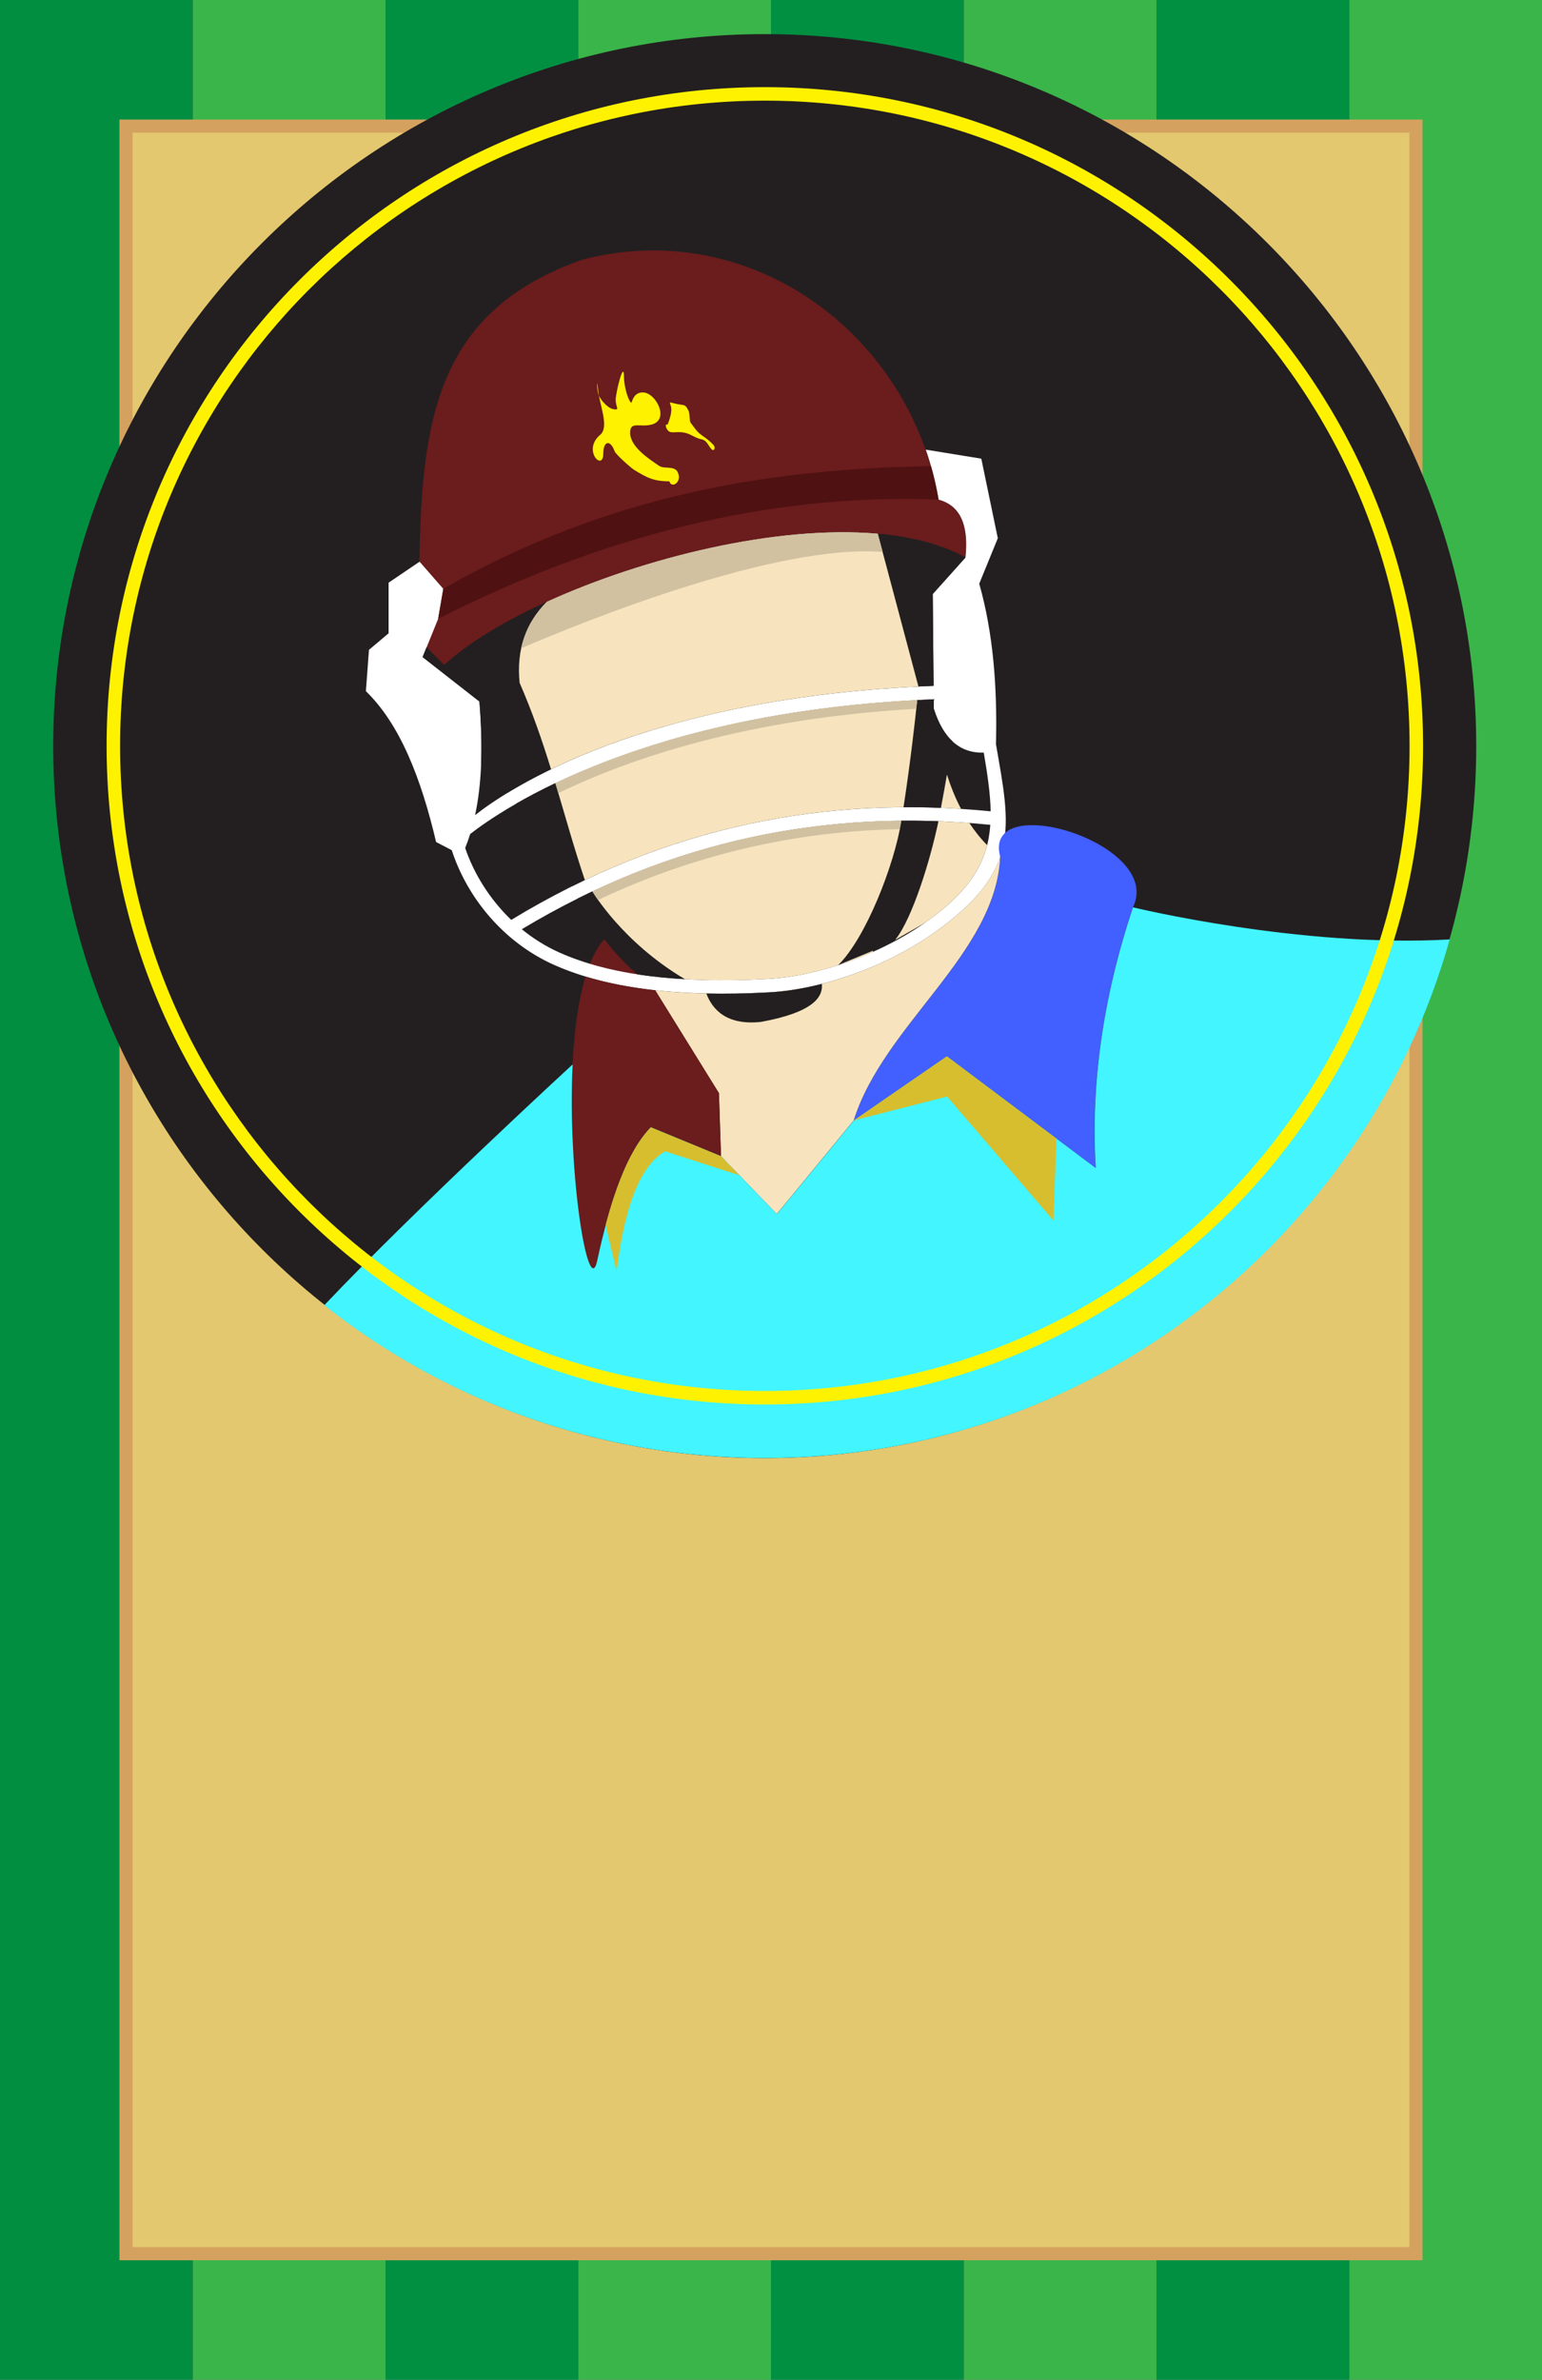 <?xml version="1.0" encoding="UTF-8" standalone="no"?>
<!-- Created with Inkscape (http://www.inkscape.org/) -->

<svg
   xmlns:osb="http://www.openswatchbook.org/uri/2009/osb"
   xmlns:dc="http://purl.org/dc/elements/1.1/"
   xmlns:cc="http://creativecommons.org/ns#"
   xmlns:rdf="http://www.w3.org/1999/02/22-rdf-syntax-ns#"
   xmlns:svg="http://www.w3.org/2000/svg"
   xmlns="http://www.w3.org/2000/svg"
   xmlns:xlink="http://www.w3.org/1999/xlink"
   xmlns:sodipodi="http://sodipodi.sourceforge.net/DTD/sodipodi-0.dtd"
   xmlns:inkscape="http://www.inkscape.org/namespaces/inkscape"
   version="1.1"
   id="svg2"
   xml:space="preserve"
   width="142mm"
   height="219mm"
   viewBox="0 0 536.693 827.716"
   sodipodi:docname="invitation.svg"
   inkscape:version="0.92.2 (unknown)"><rect x="0" y="0" width="536.693" height="827.716" fill="#333333" stroke="none"/><defs
     id="defs6"><linearGradient
       id="linearGradient1633"
       osb:paint="solid"><stop
         style="stop-color:#3ab54a;stop-opacity:1;"
         offset="0"
         id="stop1631" /></linearGradient><linearGradient
       id="linearGradient2325"
       osb:paint="solid"><stop
         style="stop-color:#1a1a1a;stop-opacity:1;"
         offset="0"
         id="stop2323" /></linearGradient><pattern
       patternUnits="userSpaceOnUse"
       width="512"
       height="512"
       id="pattern3239"><rect
         id="rect3237"
         y="0"
         x="0"
         height="512"
         width="512"
         style="fill:url(#pattern3242);stroke:none" /></pattern><pattern
       inkscape:collect="always"
       xlink:href="#pattern3232"
       id="pattern3242" /><pattern
       patternUnits="userSpaceOnUse"
       width="512"
       height="512"
       id="pattern3232"><rect
         id="rect3230"
         y="0"
         x="0"
         height="512"
         width="512"
         style="fill:url(#pattern3235);stroke:none" /></pattern><pattern
       inkscape:collect="always"
       xlink:href="#pattern3225"
       id="pattern3235" /><pattern
       patternUnits="userSpaceOnUse"
       width="512"
       height="512"
       id="pattern3225"><rect
         id="rect3223"
         y="0"
         x="0"
         height="512"
         width="512"
         style="fill:url(#pattern3228);stroke:none" /></pattern><pattern
       inkscape:collect="always"
       xlink:href="#pattern3218"
       id="pattern3228" /><pattern
       patternUnits="userSpaceOnUse"
       width="512"
       height="512"
       id="pattern3218"><rect
         id="rect3216"
         y="0"
         x="0"
         height="512"
         width="512"
         style="fill:url(#pattern3221);stroke:none" /></pattern><pattern
       inkscape:collect="always"
       xlink:href="#pattern3211"
       id="pattern3221" /><pattern
       patternUnits="userSpaceOnUse"
       width="512"
       height="512"
       id="pattern3211"><rect
         id="rect1921"
         y="0"
         x="0"
         height="512"
         width="512"
         style="fill:url(#pattern3214);stroke:none" /></pattern><pattern
       inkscape:collect="always"
       xlink:href="#pattern1894"
       id="pattern3214" /><pattern
       patternUnits="userSpaceOnUse"
       width="512"
       height="512"
       id="pattern1894" /><clipPath
       id="patternClipPath"
       clipPathUnits="userSpaceOnUse"><rect
         style="color:#000000;display:inline;overflow:visible;visibility:visible;opacity:1;fill:#ffff00;fill-opacity:1;fill-rule:nonzero;stroke:none;stroke-width:20;stroke-linecap:square;stroke-linejoin:miter;stroke-miterlimit:4;stroke-dasharray:none;stroke-dashoffset:1.099;stroke-opacity:1;marker:none;enable-background:accumulate"
         id="clipPathRect"
         width="512"
         height="512"
         x="0"
         y="0" /></clipPath><pattern
       patternUnits="userSpaceOnUse"
       width="512"
       height="512"
       id="pattern3239-3"><rect
         id="rect3237-6"
         y="0"
         x="0"
         height="512"
         width="512"
         style="fill:url(#pattern3242-7);stroke:none" /></pattern><pattern
       inkscape:collect="always"
       xlink:href="#pattern3232-5"
       id="pattern3242-7" /><pattern
       patternUnits="userSpaceOnUse"
       width="512"
       height="512"
       id="pattern3232-5"><rect
         id="rect3230-3"
         y="0"
         x="0"
         height="512"
         width="512"
         style="fill:url(#pattern3235-5);stroke:none" /></pattern><pattern
       inkscape:collect="always"
       xlink:href="#pattern3225-6"
       id="pattern3235-5" /><pattern
       patternUnits="userSpaceOnUse"
       width="512"
       height="512"
       id="pattern3225-6"><rect
         id="rect3223-2"
         y="0"
         x="0"
         height="512"
         width="512"
         style="fill:url(#pattern3228-9);stroke:none" /></pattern><pattern
       inkscape:collect="always"
       xlink:href="#pattern3218-1"
       id="pattern3228-9" /><pattern
       patternUnits="userSpaceOnUse"
       width="512"
       height="512"
       id="pattern3218-1"><rect
         id="rect3216-2"
         y="0"
         x="0"
         height="512"
         width="512"
         style="fill:url(#pattern3221-7);stroke:none" /></pattern><pattern
       inkscape:collect="always"
       xlink:href="#pattern3211-0"
       id="pattern3221-7" /><pattern
       patternUnits="userSpaceOnUse"
       width="512"
       height="512"
       id="pattern3211-0"><rect
         id="rect1921-9"
         y="0"
         x="0"
         height="512"
         width="512"
         style="fill:url(#pattern3214-3);stroke:none" /></pattern><pattern
       inkscape:collect="always"
       xlink:href="#pattern1894-6"
       id="pattern3214-3" /><pattern
       patternUnits="userSpaceOnUse"
       width="512"
       height="512"
       id="pattern1894-6" /><clipPath
       id="patternClipPath-3"
       clipPathUnits="userSpaceOnUse"><rect
         style="color:#000000;display:inline;overflow:visible;visibility:visible;opacity:1;fill:#ffff00;fill-opacity:1;fill-rule:nonzero;stroke:none;stroke-width:20;stroke-linecap:square;stroke-linejoin:miter;stroke-miterlimit:4;stroke-dasharray:none;stroke-dashoffset:1.099;stroke-opacity:1;marker:none;enable-background:accumulate"
         id="clipPathRect-1"
         width="512"
         height="512"
         x="0"
         y="0" /></clipPath><pattern
       patternUnits="userSpaceOnUse"
       width="512"
       height="512"
       id="pattern3239-9"><rect
         id="rect3237-4"
         y="0"
         x="0"
         height="512"
         width="512"
         style="fill:url(#pattern3242-78);stroke:none" /></pattern><pattern
       inkscape:collect="always"
       xlink:href="#pattern3232-4"
       id="pattern3242-78" /><pattern
       patternUnits="userSpaceOnUse"
       width="512"
       height="512"
       id="pattern3232-4"><rect
         id="rect3230-5"
         y="0"
         x="0"
         height="512"
         width="512"
         style="fill:url(#pattern3235-0);stroke:none" /></pattern><pattern
       inkscape:collect="always"
       xlink:href="#pattern3225-3"
       id="pattern3235-0" /><pattern
       patternUnits="userSpaceOnUse"
       width="512"
       height="512"
       id="pattern3225-3"><rect
         id="rect3223-6"
         y="0"
         x="0"
         height="512"
         width="512"
         style="fill:url(#pattern3228-1);stroke:none" /></pattern><pattern
       inkscape:collect="always"
       xlink:href="#pattern3218-0"
       id="pattern3228-1" /><pattern
       patternUnits="userSpaceOnUse"
       width="512"
       height="512"
       id="pattern3218-0"><rect
         id="rect3216-6"
         y="0"
         x="0"
         height="512"
         width="512"
         style="fill:url(#pattern3221-3);stroke:none" /></pattern><pattern
       inkscape:collect="always"
       xlink:href="#pattern3211-2"
       id="pattern3221-3" /><pattern
       patternUnits="userSpaceOnUse"
       width="512"
       height="512"
       id="pattern3211-2"><rect
         id="rect1921-0"
         y="0"
         x="0"
         height="512"
         width="512"
         style="fill:url(#pattern3214-6);stroke:none" /></pattern><pattern
       inkscape:collect="always"
       xlink:href="#pattern1894-1"
       id="pattern3214-6" /><pattern
       patternUnits="userSpaceOnUse"
       width="512"
       height="512"
       id="pattern1894-1" /><clipPath
       id="patternClipPath-1"
       clipPathUnits="userSpaceOnUse"><rect
         style="color:#000000;display:inline;overflow:visible;visibility:visible;opacity:1;fill:#ffff00;fill-opacity:1;fill-rule:nonzero;stroke:none;stroke-width:20;stroke-linecap:square;stroke-linejoin:miter;stroke-miterlimit:4;stroke-dasharray:none;stroke-dashoffset:1.099;stroke-opacity:1;marker:none;enable-background:accumulate"
         id="clipPathRect-4"
         width="512"
         height="512"
         x="0"
         y="0" /></clipPath></defs><sodipodi:namedview
     pagecolor="#ffffff"
     bordercolor="#666666"
     borderopacity="1"
     objecttolerance="10"
     gridtolerance="10"
     guidetolerance="10"
     inkscape:pageopacity="0"
     inkscape:pageshadow="2"
     inkscape:window-width="1301"
     inkscape:window-height="744"
     id="namedview4"
     showgrid="false"
     units="mm"
     inkscape:showpageshadow="false"
     inkscape:snap-grids="false"
     inkscape:snap-page="true"
     showguides="false"
     inkscape:zoom="1.3944245"
     inkscape:cx="350.01645"
     inkscape:cy="555.08091"
     inkscape:window-x="65"
     inkscape:window-y="24"
     inkscape:window-maximized="1"
     inkscape:current-layer="layer1"><sodipodi:guide
       position="57.371,740.09"
       orientation="0,1"
       id="guide2859"
       inkscape:locked="false" /></sodipodi:namedview><g
     id="g10"
     inkscape:groupmode="layer"
     inkscape:label="Folded_Card_Vertical"
     transform="matrix(1.333,0,0,-1.333,0,827.716)"
     style="display:none" /><g
     inkscape:groupmode="layer"
     id="layer2"
     inkscape:label="bg"
     style="display:inline"><rect
       style="fill:#018e41;fill-opacity:1;fill-rule:evenodd;stroke:none;stroke-width:3.584;stroke-linecap:round;stroke-linejoin:miter;stroke-miterlimit:10;stroke-dasharray:none;stroke-dashoffset:0;stroke-opacity:1"
       id="rect2833"
       width="67.087"
       height="827.717"
       x="0"
       y="0" /><rect
       y="0"
       x="67.087"
       height="827.717"
       width="67.087"
       id="rect1655"
       style="fill:#3ab54a;fill-opacity:1;fill-rule:evenodd;stroke:none;stroke-width:3.584;stroke-linecap:round;stroke-linejoin:miter;stroke-miterlimit:10;stroke-dasharray:none;stroke-dashoffset:0;stroke-opacity:1" /><rect
       style="fill:#019042;fill-opacity:1;fill-rule:evenodd;stroke:none;stroke-width:3.584;stroke-linecap:round;stroke-linejoin:miter;stroke-miterlimit:10;stroke-dasharray:none;stroke-dashoffset:0;stroke-opacity:1"
       id="rect1657"
       width="67.087"
       height="827.717"
       x="134.173"
       y="0" /><rect
       y="0"
       x="201.26"
       height="827.717"
       width="67.087"
       id="rect1659"
       style="fill:#3ab54a;fill-opacity:1;fill-rule:evenodd;stroke:none;stroke-width:3.584;stroke-linecap:round;stroke-linejoin:miter;stroke-miterlimit:10;stroke-dasharray:none;stroke-dashoffset:0;stroke-opacity:1" /><rect
       style="fill:#019042;fill-opacity:1;fill-rule:evenodd;stroke:none;stroke-width:3.584;stroke-linecap:round;stroke-linejoin:miter;stroke-miterlimit:10;stroke-dasharray:none;stroke-dashoffset:0;stroke-opacity:1"
       id="rect1661"
       width="67.087"
       height="827.717"
       x="268.346"
       y="0" /><rect
       y="0"
       x="335.433"
       height="827.717"
       width="67.087"
       id="rect1663"
       style="fill:#3ab54a;fill-opacity:1;fill-rule:evenodd;stroke:none;stroke-width:3.584;stroke-linecap:round;stroke-linejoin:miter;stroke-miterlimit:10;stroke-dasharray:none;stroke-dashoffset:0;stroke-opacity:1" /><rect
       style="fill:#019042;fill-opacity:1;fill-rule:evenodd;stroke:none;stroke-width:3.584;stroke-linecap:round;stroke-linejoin:miter;stroke-miterlimit:10;stroke-dasharray:none;stroke-dashoffset:0;stroke-opacity:1"
       id="rect1665"
       width="67.087"
       height="827.717"
       x="402.52"
       y="0" /><rect
       y="0"
       x="469.606"
       height="827.717"
       width="67.087"
       id="rect1667"
       style="fill:#3ab54a;fill-opacity:1;fill-rule:evenodd;stroke:none;stroke-width:3.584;stroke-linecap:round;stroke-linejoin:miter;stroke-miterlimit:10;stroke-dasharray:none;stroke-dashoffset:0;stroke-opacity:1" /></g><g
     inkscape:groupmode="layer"
     id="layer1"
     inkscape:label="pitch"
     style="display:inline"><rect
       style="fill:#e3c86f;fill-opacity:1;fill-rule:evenodd;stroke:#d4a15f;stroke-width:4.555;stroke-linecap:round;stroke-linejoin:miter;stroke-miterlimit:10;stroke-dasharray:none;stroke-dashoffset:0;stroke-opacity:1"
       id="rect2830"
       width="448.988"
       height="740.012"
       x="43.852"
       y="43.852" /><g
       style="display:inline"
       transform="matrix(1.333,0,0,-1.333,266.163,507.146)"
       id="g2116"><path
         inkscape:connector-curvature="0"
         id="path2118"
         style="fill:#231f20;fill-opacity:1;fill-rule:evenodd;stroke:none"
         d="m 0,0 c 102.32,0 185.775,83.455 185.775,185.777 0,102.324 -83.455,185.777 -185.775,185.777 -102.323,0 -185.778,-83.453 -185.778,-185.777 C -185.778,83.455 -102.323,0 0,0" /></g><g
       style="display:inline"
       transform="matrix(1.333,0,0,-1.333,205.33,335.247)"
       id="g2120"><path
         inkscape:connector-curvature="0"
         id="path2122"
         style="fill:#6b1c1c;fill-opacity:1;fill-rule:evenodd;stroke:none"
         d="M 0,0 C 3.8,-1.139 7.938,-2.059 12.435,-2.747 9.004,0.189 6.091,3.445 3.739,6.456 2.278,4.797 1.041,2.604 0,0" /></g><g
       style="display:inline"
       transform="matrix(1.333,0,0,-1.333,145.986,195.343)"
       id="g2124"><path
         inkscape:connector-curvature="0"
         id="path2126"
         style="fill:#6b1c1c;fill-opacity:1;fill-rule:evenodd;stroke:none"
         d="m 0,0 c 0.586,37.242 4.655,65.572 42.652,78.823 43.986,11.365 85.502,-19.574 92.859,-62.626 5.961,-1.61 7.874,-7.054 7.019,-15.116 C 108.899,19.609 30.628,-4.494 6.479,-26.994 l -11.878,11.878 z" /></g><g
       style="display:inline"
       transform="matrix(1.333,0,0,-1.333,344.679,286.885)"
       id="g2128"><path
         inkscape:connector-curvature="0"
         id="path2130"
         style="fill:#ffffff;fill-opacity:1;fill-rule:evenodd;stroke:none"
         d="m 0,0 c -0.646,-9.151 -4.765,-16.823 -16.65,-25.254 -12.418,-8.806 -28.821,-14.354 -41.593,-14.954 h -0.009 c -23.555,-1.284 -41.39,1.153 -54.195,6.858 -3.609,1.607 -6.917,3.687 -9.883,6.108 19.404,11.654 39.355,19.543 59.798,23.976 C -42.167,1.149 -21.305,2.136 0,0 m -135.812,-2.403 c 8.395,6.551 45.874,32.218 121.034,35.144 l 0.02,-2.449 C -12.275,22.467 -7.926,18.65 -1.709,18.839 -0.748,13.157 0.013,8.136 0.09,3.524 c -21.582,2.14 -42.721,1.127 -63.362,-3.349 -21.135,-4.582 -41.757,-12.799 -61.813,-24.98 -5.611,5.38 -9.737,12.01 -12.028,18.768 0.471,1.154 0.903,2.363 1.301,3.634 m 133.457,97.942 -14.491,2.356 c 1.429,-4.117 2.556,-8.454 3.337,-13.042 5.961,-1.609 7.874,-7.054 7.02,-15.116 l -8.537,-9.52 0.215,-23.964 C -90.682,33.358 -126.351,8.984 -134.525,2.531 c 1.668,7.794 2.152,17.507 1.143,29.649 l -14.832,11.592 4.045,9.976 1.347,7.818 -6.198,7.09 -8.088,-5.472 v -13.21 l -5.123,-4.313 -0.81,-10.786 c 8.943,-8.67 14.425,-22.78 18.335,-39.363 l 4.085,-2.124 c 3.984,-12.264 13.416,-24.01 26.742,-29.944 13.317,-5.931 31.686,-8.478 55.807,-7.162 13.366,0.631 30.509,6.417 43.457,15.601 C 8.102,-12.003 5.229,-0.556 1.474,21.026 1.852,35.907 0.758,50.051 -2.893,62.915 l 4.851,11.863 z" /></g><g
       style="display:inline;fill:#425fff;fill-opacity:1"
       transform="matrix(1.333,0,0,-1.333,297.153,389.701)"
       id="g2132"><path
         inkscape:connector-curvature="0"
         id="path2134"
         style="fill:#425fff;fill-opacity:1;fill-rule:evenodd;stroke:none"
         d="M 0,0 24.297,16.736 63.168,-12.417 C 61.882,8.866 64.828,31.449 72.889,55.607 81.124,72.377 33.37,86.664 38.245,68.776 37.09,43.424 7.895,25.083 0,0" /></g><g
       style="display:inline"
       transform="matrix(1.333,0,0,-1.333,176.607,275.761)"
       id="g2136"><path
         inkscape:connector-curvature="0"
         id="path2138"
         style="fill:#231f20;fill-opacity:1;fill-rule:evenodd;stroke:none"
         d="M 0,0 C 3.064,1.868 6.845,3.972 11.386,6.167 9.103,13.54 6.552,20.994 3.187,28.689 2.319,37.173 4.684,44.222 10.291,49.832 -0.997,44.69 -10.437,38.955 -16.487,33.319 l -4.643,4.645 -1.03,-2.535 14.832,-11.593 C -6.827,17.818 -6.697,12.398 -6.889,7.512 -4.655,5.463 -2.348,2.912 0,0" /></g><g
       style="display:inline"
       transform="matrix(1.333,0,0,-1.333,193.269,272.394)"
       id="g2140"><path
         inkscape:connector-curvature="0"
         id="path2142"
         style="fill:#231f20;fill-opacity:1;fill-rule:evenodd;stroke:none"
         d="m 0,0 c -3.919,-1.868 -7.337,-3.682 -10.267,-5.367 4.798,-6.293 9.762,-13.851 14.739,-21.482 1.074,0.533 2.148,1.054 3.222,1.566 C 4.821,-16.764 2.526,-8.417 0,0" /></g><g
       style="display:inline"
       transform="matrix(1.333,0,0,-1.333,201.091,312.498)"
       id="g2144"><path
         inkscape:connector-curvature="0"
         id="path2146"
         style="fill:#231f20;fill-opacity:1;fill-rule:evenodd;stroke:none"
         d="m 0,0 c 0,0 5.628,-11.257 15.613,-19.808 3.854,-0.592 7.971,-1.013 12.354,-1.261 C 11.544,-11.383 3.805,1.845 3.805,1.845 2.535,1.245 1.266,0.631 0,0" /></g><g
       style="display:inline"
       transform="matrix(1.333,0,0,-1.333,314.47,280.754)"
       id="g2148"><path
         inkscape:connector-curvature="0"
         id="path2150"
         style="fill:#231f20;fill-opacity:1;fill-rule:evenodd;stroke:none"
         d="m 0,0 c 3.247,0.02 6.499,-0.037 9.766,-0.167 0.602,3.155 1.128,6.091 1.571,8.671 0.667,3.855 1.147,6.907 1.424,8.696 -1.741,1.619 -3.17,3.902 -4.289,6.85 -0.2,0.527 -0.391,1.074 -0.574,1.643 l -0.02,2.454 C 6.426,28.092 4.993,28.027 3.569,27.954 3.023,22.652 1.836,11.979 0,0" /></g><g
       style="display:inline"
       transform="matrix(1.333,0,0,-1.333,305.536,185.627)"
       id="g2152"><path
         inkscape:connector-curvature="0"
         id="path2154"
         style="fill:#231f20;fill-opacity:1;fill-rule:evenodd;stroke:none"
         d="m 0,0 10.616,-39.856 c 1.298,0.063 2.609,0.12 3.931,0.171 l -0.216,23.958 8.537,9.52 C 16.589,-2.749 8.752,-0.775 0,0" /></g><g
       style="display:inline"
       transform="matrix(1.333,0,0,-1.333,337.382,286.245)"
       id="g2156"><path
         inkscape:connector-curvature="0"
         id="path2158"
         style="fill:#f7e4be;fill-opacity:1;fill-rule:evenodd;stroke:none"
         d="m 0,0 c -2.706,0.204 -5.407,0.356 -8.097,0.458 -1.843,-9.316 -8.501,-22.142 -11.303,-30.992 1.362,0.841 6.937,3.886 8.222,4.8 C -1.656,-18.98 2.885,-12.711 4.643,-5.78 2.869,-3.983 1.335,-2.03 0,0" /></g><g
       style="display:inline"
       transform="matrix(1.333,0,0,-1.333,327.491,280.977)"
       id="g2160"><path
         inkscape:connector-curvature="0"
         id="path2162"
         style="fill:#f7e4be;fill-opacity:1;fill-rule:evenodd;stroke:none"
         d="M 0,0 C 1.75,-0.069 3.5,-0.163 5.254,-0.275 3.679,2.718 2.482,5.776 1.571,8.671 1.128,6.091 0.603,3.155 0,0" /></g><g
       style="display:inline"
       transform="matrix(1.333,0,0,-1.333,228.045,344.434)"
       id="g2164"><path
         inkscape:connector-curvature="0"
         id="path2166"
         style="fill:#f7e4be;fill-opacity:1;fill-rule:evenodd;stroke:none"
         d="M 0,0 16.643,-26.839 17.18,-43.286 31.738,-58.384 51.831,-33.95 C 59.726,-8.866 88.921,9.475 90.076,34.827 87.879,28.298 82.837,22.121 72.86,15.045 59.912,5.861 42.77,0.075 29.403,-0.556 18.433,-1.156 8.655,-0.954 0,0" /></g><g
       style="display:inline"
       transform="matrix(1.333,0,0,-1.333,226.504,392.085)"
       id="g2168"><path
         inkscape:connector-curvature="0"
         id="path2170"
         style="fill:#6b1c1c;fill-opacity:1;fill-rule:evenodd;stroke:none"
         d="M 0,0 18.335,-7.548 17.798,8.899 1.155,35.738 c -6.733,0.743 -12.784,1.941 -18.192,3.575 -8.402,-27.647 0.061,-87.822 3.019,-74.093 C -10.624,-19.022 -6.267,-6.407 0,0" /></g><g
       style="display:inline"
       transform="matrix(1.333,0,0,-1.333,286.047,342.207)"
       id="g2172"><path
         inkscape:connector-curvature="0"
         id="path2174"
         style="fill:#231f20;fill-opacity:1;fill-rule:evenodd;stroke:none"
         d="m 0,0 c -4.919,-1.257 -9.713,-2.021 -14.099,-2.226 -5.668,-0.309 -11.014,-0.405 -16.056,-0.295 1.542,-4.134 5.298,-8.409 14.347,-7.387 C -2.226,-7.41 0.354,-3.416 0,0" /></g><g
       style="display:inline"
       transform="matrix(1.333,0,0,-1.333,191.788,267.538)"
       id="g2176"><path
         inkscape:connector-curvature="0"
         id="path2178"
         style="fill:#f7e4be;fill-opacity:1;fill-rule:evenodd;stroke:none"
         d="M 0,0 C 18.412,8.901 49.349,19.307 95.927,21.578 L 85.311,61.434 C 58.939,63.77 24.268,55.218 -1.095,43.665 -6.702,38.055 -9.066,31.006 -8.199,22.522 -4.834,14.827 -2.283,7.373 0,0" /></g><g
       style="display:inline"
       transform="matrix(1.333,0,0,-1.333,319.23,243.482)"
       id="g2180"><path
         inkscape:connector-curvature="0"
         id="path2182"
         style="fill:#f7e4be;fill-opacity:1;fill-rule:evenodd;stroke:none"
         d="m 0,0 c -44.576,-2.291 -75.436,-12.606 -94.471,-21.684 2.527,-8.417 4.822,-16.764 7.695,-25.283 13.944,6.631 28.145,11.459 42.59,14.59 13.338,2.893 26.88,4.339 40.617,4.423 C -1.733,-15.975 -0.546,-5.302 0,0" /></g><g
       style="display:inline"
       transform="matrix(1.333,0,0,-1.333,313.739,285.45)"
       id="g2184"><path
         inkscape:connector-curvature="0"
         id="path2186"
         style="fill:#f7e4be;fill-opacity:1;fill-rule:evenodd;stroke:none"
         d="m 0,0 c -13.302,-0.122 -26.412,-1.542 -39.327,-4.342 -14.022,-3.039 -27.812,-7.706 -41.354,-14.099 0,0 7.74,-13.228 24.162,-22.914 6.551,-0.371 13.701,-0.353 21.481,0.071 8.333,0.39 18.209,2.887 27.518,7.021 C -4.402,-24.445 -1.9,-11.798 0,0 m -35.038,-41.284 z" /></g><g
       style="display:inline"
       transform="matrix(1.333,0,0,-1.333,181.392,225.487)"
       id="g2188"><path
         inkscape:connector-curvature="0"
         id="path2190"
         style="fill:#d1c1a1;fill-opacity:1;fill-rule:evenodd;stroke:none"
         d="m 0,0 c 16.887,7.245 66.586,27.303 94.377,25.134 l -1.27,4.761 C 66.736,32.231 32.064,23.68 6.702,12.126 3.219,8.639 0.984,4.598 0,0" /></g><g
       style="display:inline"
       transform="matrix(1.333,0,0,-1.333,319.23,243.482)"
       id="g2192"><path
         inkscape:connector-curvature="0"
         id="path2194"
         style="fill:#d1c1a1;fill-opacity:1;fill-rule:evenodd;stroke:none"
         d="m 0,0 c -44.576,-2.297 -75.436,-12.61 -94.471,-21.684 0.261,-0.869 0.517,-1.735 0.774,-2.602 18.692,9.047 49.21,19.48 93.457,22.003 C -0.151,-1.44 -0.069,-0.678 0,0" /></g><g
       style="display:inline"
       transform="matrix(1.333,0,0,-1.333,261.303,291.239)"
       id="g2196"><path
         inkscape:connector-curvature="0"
         id="path2198"
         style="fill:#d1c1a1;fill-opacity:1;fill-rule:evenodd;stroke:none"
         d="m 0,0 c -14.021,-3.04 -27.812,-7.707 -41.354,-14.099 0,0 0.493,-0.842 1.494,-2.254 13.594,6.433 27.437,11.124 41.516,14.178 12.26,2.659 24.699,4.073 37.309,4.311 0.122,0.737 0.244,1.473 0.362,2.206 C 26.025,4.22 12.915,2.8 0,0" /></g><g
       style="display:inline"
       transform="matrix(1.333,0,0,-1.333,326.586,285.634)"
       id="g2200"><path
         inkscape:connector-curvature="0"
         id="path2202"
         style="fill:#231f20;fill-opacity:1;fill-rule:evenodd;stroke:none"
         d="m 0,0 c -3.223,0.12 -6.434,0.165 -9.636,0.138 -1.9,-11.798 -9.383,-30.709 -16.532,-37.703 3.479,1.546 11.653,4.594 14.864,6.573 C -6.751,-25.503 -1.844,-9.316 0,0" /></g><g
       style="display:inline"
       transform="matrix(1.333,0,0,-1.333,232.977,167.41)"
       id="g2204"><path
         inkscape:connector-curvature="0"
         id="path2206"
         style="fill:#fff200;fill-opacity:1;fill-rule:evenodd;stroke:none"
         d="m 0,0 c -4.065,0 -5.9,0.956 -9.168,2.966 -0.936,0.576 -4.846,4.085 -5.118,4.852 -1.148,3.172 -2.967,2.721 -2.967,-0.539 0,-4.923 -5.595,0.869 -0.81,4.852 2.438,2.035 -0.195,7.898 -0.541,11.593 -0.358,3.862 -0.358,0.549 0,-0.807 0.427,-1.605 2.531,-3.758 3.777,-4.045 2.095,-0.482 0.809,0.417 0.809,2.427 0,1.748 2.157,10.639 2.157,5.932 0,-1.842 0.801,-5.655 1.887,-6.742 0.192,-0.191 0.449,2.909 3.236,2.698 3.316,-0.254 6.791,-7.072 2.156,-8.36 -3.08,-0.854 -5.664,0.983 -5.664,-2.156 0,-3.709 4.993,-6.865 7.548,-8.627 C -1.375,3.131 1.294,4.156 2.156,2.427 3.45,-0.161 0.562,-2.031 0,0" /></g><g
       style="display:inline"
       transform="matrix(1.333,0,0,-1.333,232.396,147.613)"
       id="g2208"><path
         inkscape:connector-curvature="0"
         id="path2210"
         style="fill:#fff200;fill-opacity:1;fill-rule:evenodd;stroke:none"
         d="M 0,0 C 0.464,1.243 1.277,3.424 0.806,4.84 0.492,5.786 0.301,5.888 1.611,5.514 4.167,4.783 4.513,5.666 5.514,3.361 5.745,2.826 5.717,0.795 5.916,0.537 c 0.814,-1.06 1.701,-2.509 2.959,-3.361 1.167,-0.793 2.262,-1.614 3.092,-2.555 0.586,-0.662 0.191,-1.803 -0.537,-1.075 -0.806,0.802 -1.139,2.263 -2.555,2.554 -2.368,0.49 -3.008,1.884 -6.051,1.884 -0.651,0 -1.876,-0.171 -2.421,0.134 C -0.231,-1.53 -1.029,0.134 0,0" /></g><g
       style="display:inline"
       transform="matrix(1.333,0,0,-1.333,324.015,162.148)"
       id="g2212"><path
         inkscape:connector-curvature="0"
         id="path2214"
         style="fill:#4f1111;fill-opacity:1;fill-rule:evenodd;stroke:none"
         d="m 0,0 c -40.76,-0.671 -83.383,-6.893 -127.324,-31.986 l -1.347,-7.819 c 42.184,21.332 85.6,32.78 130.66,31.105 C 1.981,-8.653 1.978,-8.604 1.965,-8.557 1.456,-5.603 0.806,-2.753 0.02,0 Z M 1.989,-8.7 1.965,-8.557 C 1.978,-8.604 1.981,-8.653 1.989,-8.7" /></g><g
       style="display:inline;fill:#42f5ff;fill-opacity:1"
       transform="matrix(1.333,0,0,-1.333,381.377,406.257)"
       id="g2216"><path
         inkscape:connector-curvature="0"
         id="path2218"
         style="fill:#42f5ff;fill-opacity:1;fill-rule:evenodd;stroke:none"
         d="m 0,0 -38.871,29.153 -24.297,-16.736 -20.093,-24.435 -14.558,15.099 -18.335,7.547 c -6.267,-6.406 -10.624,-19.022 -14.018,-34.779 -2.279,-10.578 -7.825,22.709 -6.409,51.194 0,0 -40.934,-37.598 -64.84,-62.83 31.637,-24.973 71.587,-39.88 115.011,-39.88 85.092,0 156.845,57.245 178.838,135.315 C 53.435,57.402 9.721,68.024 9.721,68.024 1.66,43.866 -1.286,21.283 0,0" /></g><g
       style="display:inline"
       transform="matrix(1.333,0,0,-1.333,329.635,381.381)"
       id="g2220"><path
         inkscape:connector-curvature="0"
         id="path2222"
         style="fill:#d7be2e;fill-opacity:1;fill-rule:evenodd;stroke:none"
         d="M 0,0 27.768,-32.353 28.564,-10.976 -0.064,10.496 -24.361,-6.24 Z" /></g><g
       style="display:inline"
       transform="matrix(1.333,0,0,-1.333,214.601,442.134)"
       id="g2224"><path
         inkscape:connector-curvature="0"
         id="path2226"
         style="fill:#d7be2e;fill-opacity:1;fill-rule:evenodd;stroke:none"
         d="M 0,0 C 1.982,15.55 5.652,27.232 12.671,31.274 L 32.04,25.035 27.263,29.989 8.928,37.537 C 3.951,32.446 0.18,23.441 -2.864,12.057 Z" /></g><g
       style="display:inline"
       transform="matrix(1.333,0,0,-1.333,424.866,100.736)"
       id="g2228"><path
         inkscape:connector-curvature="0"
         id="path2230"
         style="fill:#fff200;fill-opacity:1;fill-rule:nonzero;stroke:none"
         d="m 0,0 c -30.465,30.465 -72.551,49.311 -119.027,49.311 -46.481,0 -88.566,-18.846 -119.031,-49.311 -30.464,-30.467 -49.312,-72.552 -49.312,-119.031 0,-46.478 18.848,-88.564 49.312,-119.029 30.465,-30.464 72.55,-49.312 119.031,-49.312 46.476,0 88.562,18.848 119.027,49.312 30.465,30.465 49.313,72.551 49.313,119.029 C 49.313,-72.552 30.465,-30.467 0,0 m -119.027,52.834 c 47.449,0 90.418,-19.24 121.517,-50.344 31.104,-31.103 50.346,-74.07 50.346,-121.521 0,-47.45 -19.242,-90.417 -50.346,-121.521 -31.099,-31.101 -74.068,-50.344 -121.517,-50.344 -47.452,0 -90.421,19.243 -121.521,50.344 -31.103,31.104 -50.346,74.071 -50.346,121.521 0,47.451 19.243,90.418 50.346,121.521 31.1,31.104 74.069,50.344 121.521,50.344" /></g></g></svg>